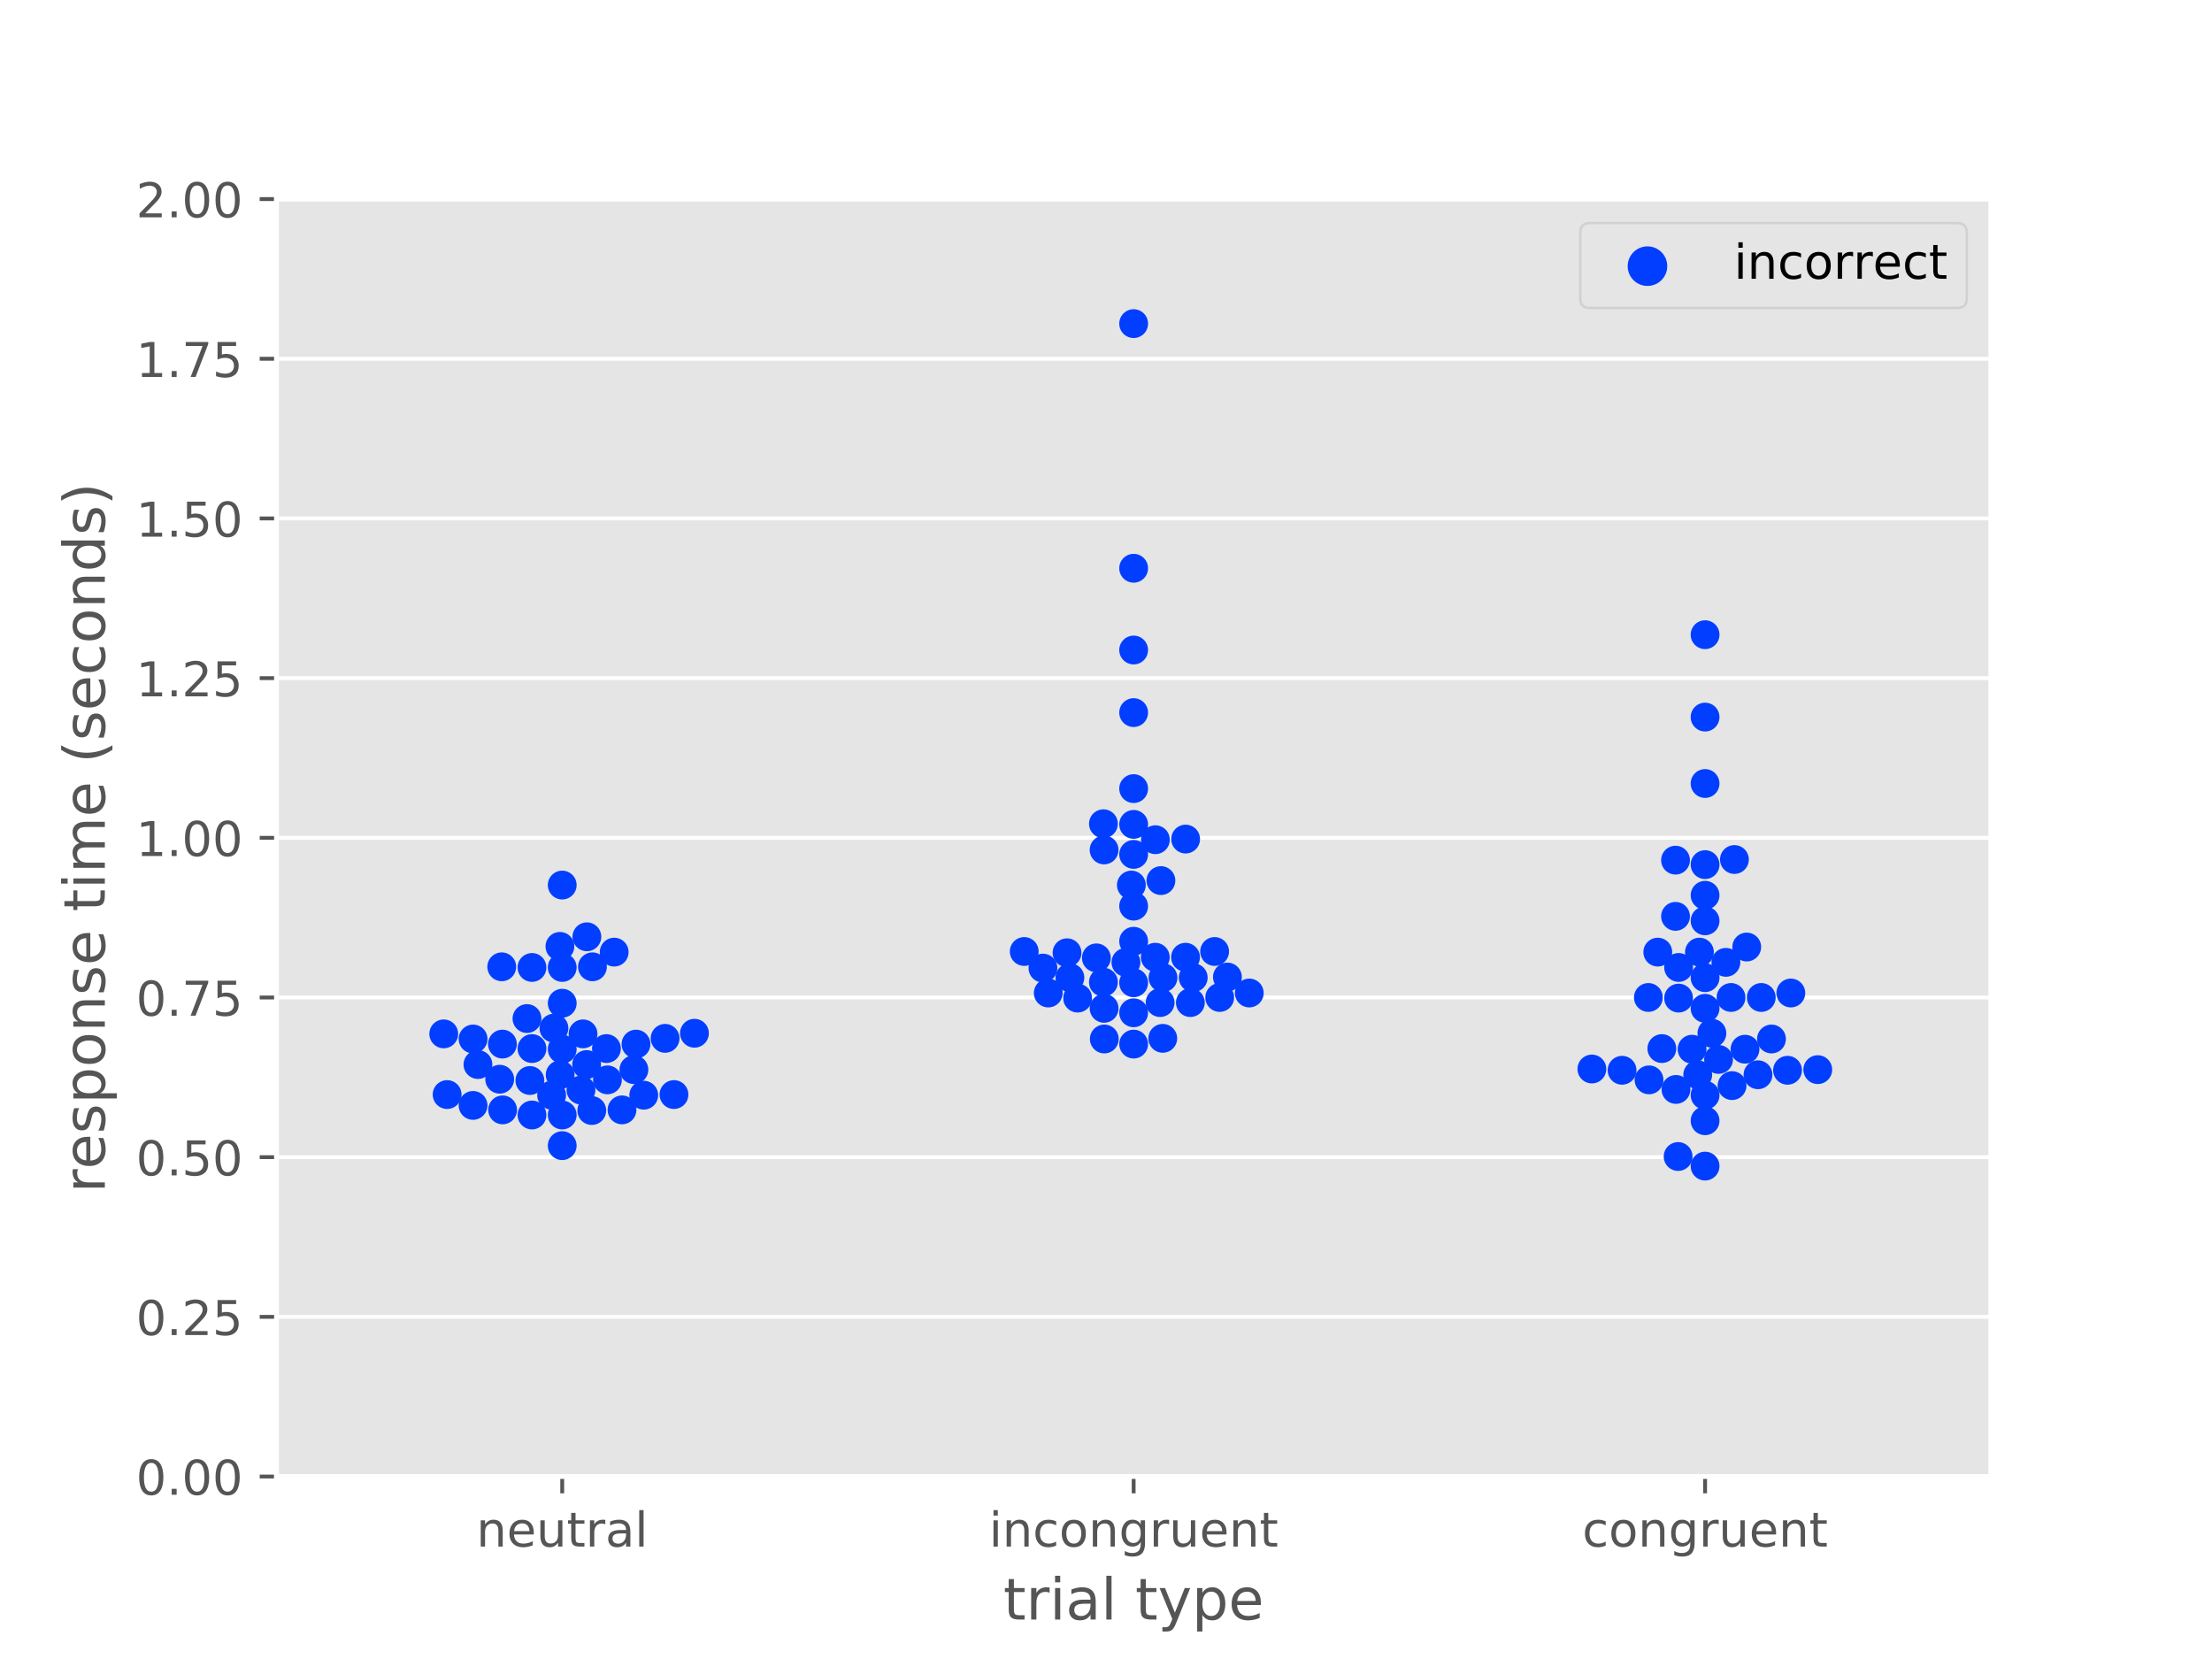 <?xml version="1.0" encoding="utf-8" standalone="no"?>
<!DOCTYPE svg PUBLIC "-//W3C//DTD SVG 1.1//EN"
  "http://www.w3.org/Graphics/SVG/1.1/DTD/svg11.dtd">
<!-- Created with matplotlib (https://matplotlib.org/) -->
<svg height="345.6pt" version="1.1" viewBox="0 0 460.8 345.6" width="460.8pt" xmlns="http://www.w3.org/2000/svg" xmlns:xlink="http://www.w3.org/1999/xlink">
 <defs>
  <style type="text/css">
*{stroke-linecap:butt;stroke-linejoin:round;}
  </style>
 </defs>
 <g id="figure_1">
  <g id="patch_1">
   <path d="M 0 345.6 
L 460.8 345.6 
L 460.8 0 
L 0 0 
z
" style="fill:#ffffff;"/>
  </g>
  <g id="axes_1">
   <g id="patch_2">
    <path d="M 57.6 307.584 
L 414.72 307.584 
L 414.72 41.472 
L 57.6 41.472 
z
" style="fill:#e5e5e5;"/>
   </g>
   <g id="matplotlib.axis_1">
    <g id="xtick_1">
     <g id="line2d_1">
      <defs>
       <path d="M 0 0 
L 0 3.5 
" id="m80b2b811d9" style="stroke:#555555;stroke-width:0.8;"/>
      </defs>
      <g>
       <use style="fill:#555555;stroke:#555555;stroke-width:0.8;" x="117.12" xlink:href="#m80b2b811d9" y="307.584"/>
      </g>
     </g>
     <g id="text_1">
      <!-- neutral -->
      <defs>
       <path d="M 54.891 33.016 
L 54.891 0 
L 45.906 0 
L 45.906 32.719 
Q 45.906 40.484 42.875 44.328 
Q 39.844 48.188 33.797 48.188 
Q 26.516 48.188 22.312 43.547 
Q 18.109 38.922 18.109 30.906 
L 18.109 0 
L 9.078 0 
L 9.078 54.688 
L 18.109 54.688 
L 18.109 46.188 
Q 21.344 51.125 25.703 53.562 
Q 30.078 56 35.797 56 
Q 45.219 56 50.047 50.172 
Q 54.891 44.344 54.891 33.016 
z
" id="DejaVuSans-110"/>
       <path d="M 56.203 29.594 
L 56.203 25.203 
L 14.891 25.203 
Q 15.484 15.922 20.484 11.062 
Q 25.484 6.203 34.422 6.203 
Q 39.594 6.203 44.453 7.469 
Q 49.312 8.734 54.109 11.281 
L 54.109 2.781 
Q 49.266 0.734 44.188 -0.344 
Q 39.109 -1.422 33.891 -1.422 
Q 20.797 -1.422 13.156 6.188 
Q 5.516 13.812 5.516 26.812 
Q 5.516 40.234 12.766 48.109 
Q 20.016 56 32.328 56 
Q 43.359 56 49.781 48.891 
Q 56.203 41.797 56.203 29.594 
z
M 47.219 32.234 
Q 47.125 39.594 43.094 43.984 
Q 39.062 48.391 32.422 48.391 
Q 24.906 48.391 20.391 44.141 
Q 15.875 39.891 15.188 32.172 
z
" id="DejaVuSans-101"/>
       <path d="M 8.5 21.578 
L 8.5 54.688 
L 17.484 54.688 
L 17.484 21.922 
Q 17.484 14.156 20.5 10.266 
Q 23.531 6.391 29.594 6.391 
Q 36.859 6.391 41.078 11.031 
Q 45.312 15.672 45.312 23.688 
L 45.312 54.688 
L 54.297 54.688 
L 54.297 0 
L 45.312 0 
L 45.312 8.406 
Q 42.047 3.422 37.719 1 
Q 33.406 -1.422 27.688 -1.422 
Q 18.266 -1.422 13.375 4.438 
Q 8.5 10.297 8.5 21.578 
z
M 31.109 56 
z
" id="DejaVuSans-117"/>
       <path d="M 18.312 70.219 
L 18.312 54.688 
L 36.812 54.688 
L 36.812 47.703 
L 18.312 47.703 
L 18.312 18.016 
Q 18.312 11.328 20.141 9.422 
Q 21.969 7.516 27.594 7.516 
L 36.812 7.516 
L 36.812 0 
L 27.594 0 
Q 17.188 0 13.234 3.875 
Q 9.281 7.766 9.281 18.016 
L 9.281 47.703 
L 2.688 47.703 
L 2.688 54.688 
L 9.281 54.688 
L 9.281 70.219 
z
" id="DejaVuSans-116"/>
       <path d="M 41.109 46.297 
Q 39.594 47.172 37.812 47.578 
Q 36.031 48 33.891 48 
Q 26.266 48 22.188 43.047 
Q 18.109 38.094 18.109 28.812 
L 18.109 0 
L 9.078 0 
L 9.078 54.688 
L 18.109 54.688 
L 18.109 46.188 
Q 20.953 51.172 25.484 53.578 
Q 30.031 56 36.531 56 
Q 37.453 56 38.578 55.875 
Q 39.703 55.766 41.062 55.516 
z
" id="DejaVuSans-114"/>
       <path d="M 34.281 27.484 
Q 23.391 27.484 19.188 25 
Q 14.984 22.516 14.984 16.5 
Q 14.984 11.719 18.141 8.906 
Q 21.297 6.109 26.703 6.109 
Q 34.188 6.109 38.703 11.406 
Q 43.219 16.703 43.219 25.484 
L 43.219 27.484 
z
M 52.203 31.203 
L 52.203 0 
L 43.219 0 
L 43.219 8.297 
Q 40.141 3.328 35.547 0.953 
Q 30.953 -1.422 24.312 -1.422 
Q 15.922 -1.422 10.953 3.297 
Q 6 8.016 6 15.922 
Q 6 25.141 12.172 29.828 
Q 18.359 34.516 30.609 34.516 
L 43.219 34.516 
L 43.219 35.406 
Q 43.219 41.609 39.141 45 
Q 35.062 48.391 27.688 48.391 
Q 23 48.391 18.547 47.266 
Q 14.109 46.141 10.016 43.891 
L 10.016 52.203 
Q 14.938 54.109 19.578 55.047 
Q 24.219 56 28.609 56 
Q 40.484 56 46.344 49.844 
Q 52.203 43.703 52.203 31.203 
z
" id="DejaVuSans-97"/>
       <path d="M 9.422 75.984 
L 18.406 75.984 
L 18.406 0 
L 9.422 0 
z
" id="DejaVuSans-108"/>
      </defs>
      <g style="fill:#555555;" transform="translate(99.237 322.182)scale(0.1 -0.1)">
       <use xlink:href="#DejaVuSans-110"/>
       <use x="63.379" xlink:href="#DejaVuSans-101"/>
       <use x="124.902" xlink:href="#DejaVuSans-117"/>
       <use x="188.281" xlink:href="#DejaVuSans-116"/>
       <use x="227.49" xlink:href="#DejaVuSans-114"/>
       <use x="268.604" xlink:href="#DejaVuSans-97"/>
       <use x="329.883" xlink:href="#DejaVuSans-108"/>
      </g>
     </g>
    </g>
    <g id="xtick_2">
     <g id="line2d_2">
      <g>
       <use style="fill:#555555;stroke:#555555;stroke-width:0.8;" x="236.16" xlink:href="#m80b2b811d9" y="307.584"/>
      </g>
     </g>
     <g id="text_2">
      <!-- incongruent -->
      <defs>
       <path d="M 9.422 54.688 
L 18.406 54.688 
L 18.406 0 
L 9.422 0 
z
M 9.422 75.984 
L 18.406 75.984 
L 18.406 64.594 
L 9.422 64.594 
z
" id="DejaVuSans-105"/>
       <path d="M 48.781 52.594 
L 48.781 44.188 
Q 44.969 46.297 41.141 47.344 
Q 37.312 48.391 33.406 48.391 
Q 24.656 48.391 19.812 42.844 
Q 14.984 37.312 14.984 27.297 
Q 14.984 17.281 19.812 11.734 
Q 24.656 6.203 33.406 6.203 
Q 37.312 6.203 41.141 7.25 
Q 44.969 8.297 48.781 10.406 
L 48.781 2.094 
Q 45.016 0.344 40.984 -0.531 
Q 36.969 -1.422 32.422 -1.422 
Q 20.062 -1.422 12.781 6.344 
Q 5.516 14.109 5.516 27.297 
Q 5.516 40.672 12.859 48.328 
Q 20.219 56 33.016 56 
Q 37.156 56 41.109 55.141 
Q 45.062 54.297 48.781 52.594 
z
" id="DejaVuSans-99"/>
       <path d="M 30.609 48.391 
Q 23.391 48.391 19.188 42.75 
Q 14.984 37.109 14.984 27.297 
Q 14.984 17.484 19.156 11.844 
Q 23.344 6.203 30.609 6.203 
Q 37.797 6.203 41.984 11.859 
Q 46.188 17.531 46.188 27.297 
Q 46.188 37.016 41.984 42.703 
Q 37.797 48.391 30.609 48.391 
z
M 30.609 56 
Q 42.328 56 49.016 48.375 
Q 55.719 40.766 55.719 27.297 
Q 55.719 13.875 49.016 6.219 
Q 42.328 -1.422 30.609 -1.422 
Q 18.844 -1.422 12.172 6.219 
Q 5.516 13.875 5.516 27.297 
Q 5.516 40.766 12.172 48.375 
Q 18.844 56 30.609 56 
z
" id="DejaVuSans-111"/>
       <path d="M 45.406 27.984 
Q 45.406 37.75 41.375 43.109 
Q 37.359 48.484 30.078 48.484 
Q 22.859 48.484 18.828 43.109 
Q 14.797 37.75 14.797 27.984 
Q 14.797 18.266 18.828 12.891 
Q 22.859 7.516 30.078 7.516 
Q 37.359 7.516 41.375 12.891 
Q 45.406 18.266 45.406 27.984 
z
M 54.391 6.781 
Q 54.391 -7.172 48.188 -13.984 
Q 42 -20.797 29.203 -20.797 
Q 24.469 -20.797 20.266 -20.094 
Q 16.062 -19.391 12.109 -17.922 
L 12.109 -9.188 
Q 16.062 -11.328 19.922 -12.344 
Q 23.781 -13.375 27.781 -13.375 
Q 36.625 -13.375 41.016 -8.766 
Q 45.406 -4.156 45.406 5.172 
L 45.406 9.625 
Q 42.625 4.781 38.281 2.391 
Q 33.938 0 27.875 0 
Q 17.828 0 11.672 7.656 
Q 5.516 15.328 5.516 27.984 
Q 5.516 40.672 11.672 48.328 
Q 17.828 56 27.875 56 
Q 33.938 56 38.281 53.609 
Q 42.625 51.219 45.406 46.391 
L 45.406 54.688 
L 54.391 54.688 
z
" id="DejaVuSans-103"/>
      </defs>
      <g style="fill:#555555;" transform="translate(206.021 322.182)scale(0.1 -0.1)">
       <use xlink:href="#DejaVuSans-105"/>
       <use x="27.783" xlink:href="#DejaVuSans-110"/>
       <use x="91.162" xlink:href="#DejaVuSans-99"/>
       <use x="146.143" xlink:href="#DejaVuSans-111"/>
       <use x="207.324" xlink:href="#DejaVuSans-110"/>
       <use x="270.703" xlink:href="#DejaVuSans-103"/>
       <use x="334.18" xlink:href="#DejaVuSans-114"/>
       <use x="375.293" xlink:href="#DejaVuSans-117"/>
       <use x="438.672" xlink:href="#DejaVuSans-101"/>
       <use x="500.195" xlink:href="#DejaVuSans-110"/>
       <use x="563.574" xlink:href="#DejaVuSans-116"/>
      </g>
     </g>
    </g>
    <g id="xtick_3">
     <g id="line2d_3">
      <g>
       <use style="fill:#555555;stroke:#555555;stroke-width:0.8;" x="355.2" xlink:href="#m80b2b811d9" y="307.584"/>
      </g>
     </g>
     <g id="text_3">
      <!-- congruent -->
      <g style="fill:#555555;" transform="translate(329.619 322.182)scale(0.1 -0.1)">
       <use xlink:href="#DejaVuSans-99"/>
       <use x="54.98" xlink:href="#DejaVuSans-111"/>
       <use x="116.162" xlink:href="#DejaVuSans-110"/>
       <use x="179.541" xlink:href="#DejaVuSans-103"/>
       <use x="243.018" xlink:href="#DejaVuSans-114"/>
       <use x="284.131" xlink:href="#DejaVuSans-117"/>
       <use x="347.51" xlink:href="#DejaVuSans-101"/>
       <use x="409.033" xlink:href="#DejaVuSans-110"/>
       <use x="472.412" xlink:href="#DejaVuSans-116"/>
      </g>
     </g>
    </g>
    <g id="text_4">
     <!-- trial type -->
     <defs>
      <path id="DejaVuSans-32"/>
      <path d="M 32.172 -5.078 
Q 28.375 -14.844 24.75 -17.812 
Q 21.141 -20.797 15.094 -20.797 
L 7.906 -20.797 
L 7.906 -13.281 
L 13.188 -13.281 
Q 16.891 -13.281 18.938 -11.516 
Q 21 -9.766 23.484 -3.219 
L 25.094 0.875 
L 2.984 54.688 
L 12.5 54.688 
L 29.594 11.922 
L 46.688 54.688 
L 56.203 54.688 
z
" id="DejaVuSans-121"/>
      <path d="M 18.109 8.203 
L 18.109 -20.797 
L 9.078 -20.797 
L 9.078 54.688 
L 18.109 54.688 
L 18.109 46.391 
Q 20.953 51.266 25.266 53.625 
Q 29.594 56 35.594 56 
Q 45.562 56 51.781 48.094 
Q 58.016 40.188 58.016 27.297 
Q 58.016 14.406 51.781 6.484 
Q 45.562 -1.422 35.594 -1.422 
Q 29.594 -1.422 25.266 0.953 
Q 20.953 3.328 18.109 8.203 
z
M 48.688 27.297 
Q 48.688 37.203 44.609 42.844 
Q 40.531 48.484 33.406 48.484 
Q 26.266 48.484 22.188 42.844 
Q 18.109 37.203 18.109 27.297 
Q 18.109 17.391 22.188 11.75 
Q 26.266 6.109 33.406 6.109 
Q 40.531 6.109 44.609 11.75 
Q 48.688 17.391 48.688 27.297 
z
" id="DejaVuSans-112"/>
     </defs>
     <g style="fill:#555555;" transform="translate(209.019 337.38)scale(0.12 -0.12)">
      <use xlink:href="#DejaVuSans-116"/>
      <use x="39.209" xlink:href="#DejaVuSans-114"/>
      <use x="80.322" xlink:href="#DejaVuSans-105"/>
      <use x="108.105" xlink:href="#DejaVuSans-97"/>
      <use x="169.385" xlink:href="#DejaVuSans-108"/>
      <use x="197.168" xlink:href="#DejaVuSans-32"/>
      <use x="228.955" xlink:href="#DejaVuSans-116"/>
      <use x="268.164" xlink:href="#DejaVuSans-121"/>
      <use x="327.344" xlink:href="#DejaVuSans-112"/>
      <use x="390.82" xlink:href="#DejaVuSans-101"/>
     </g>
    </g>
   </g>
   <g id="matplotlib.axis_2">
    <g id="ytick_1">
     <g id="line2d_4">
      <path clip-path="url(#pf247063d0e)" d="M 57.6 307.584 
L 414.72 307.584 
" style="fill:none;stroke:#ffffff;stroke-linecap:square;stroke-width:0.8;"/>
     </g>
     <g id="line2d_5">
      <defs>
       <path d="M 0 0 
L -3.5 0 
" id="m46f3eef0be" style="stroke:#555555;stroke-width:0.8;"/>
      </defs>
      <g>
       <use style="fill:#555555;stroke:#555555;stroke-width:0.8;" x="57.6" xlink:href="#m46f3eef0be" y="307.584"/>
      </g>
     </g>
     <g id="text_5">
      <!-- 0.00 -->
      <defs>
       <path d="M 31.781 66.406 
Q 24.172 66.406 20.328 58.906 
Q 16.5 51.422 16.5 36.375 
Q 16.5 21.391 20.328 13.891 
Q 24.172 6.391 31.781 6.391 
Q 39.453 6.391 43.281 13.891 
Q 47.125 21.391 47.125 36.375 
Q 47.125 51.422 43.281 58.906 
Q 39.453 66.406 31.781 66.406 
z
M 31.781 74.219 
Q 44.047 74.219 50.516 64.516 
Q 56.984 54.828 56.984 36.375 
Q 56.984 17.969 50.516 8.266 
Q 44.047 -1.422 31.781 -1.422 
Q 19.531 -1.422 13.062 8.266 
Q 6.594 17.969 6.594 36.375 
Q 6.594 54.828 13.062 64.516 
Q 19.531 74.219 31.781 74.219 
z
" id="DejaVuSans-48"/>
       <path d="M 10.688 12.406 
L 21 12.406 
L 21 0 
L 10.688 0 
z
" id="DejaVuSans-46"/>
      </defs>
      <g style="fill:#555555;" transform="translate(28.334 311.383)scale(0.1 -0.1)">
       <use xlink:href="#DejaVuSans-48"/>
       <use x="63.623" xlink:href="#DejaVuSans-46"/>
       <use x="95.41" xlink:href="#DejaVuSans-48"/>
       <use x="159.033" xlink:href="#DejaVuSans-48"/>
      </g>
     </g>
    </g>
    <g id="ytick_2">
     <g id="line2d_6">
      <path clip-path="url(#pf247063d0e)" d="M 57.6 274.32 
L 414.72 274.32 
" style="fill:none;stroke:#ffffff;stroke-linecap:square;stroke-width:0.8;"/>
     </g>
     <g id="line2d_7">
      <g>
       <use style="fill:#555555;stroke:#555555;stroke-width:0.8;" x="57.6" xlink:href="#m46f3eef0be" y="274.32"/>
      </g>
     </g>
     <g id="text_6">
      <!-- 0.25 -->
      <defs>
       <path d="M 19.188 8.297 
L 53.609 8.297 
L 53.609 0 
L 7.328 0 
L 7.328 8.297 
Q 12.938 14.109 22.625 23.891 
Q 32.328 33.688 34.812 36.531 
Q 39.547 41.844 41.422 45.531 
Q 43.312 49.219 43.312 52.781 
Q 43.312 58.594 39.234 62.25 
Q 35.156 65.922 28.609 65.922 
Q 23.969 65.922 18.812 64.312 
Q 13.672 62.703 7.812 59.422 
L 7.812 69.391 
Q 13.766 71.781 18.938 73 
Q 24.125 74.219 28.422 74.219 
Q 39.75 74.219 46.484 68.547 
Q 53.219 62.891 53.219 53.422 
Q 53.219 48.922 51.531 44.891 
Q 49.859 40.875 45.406 35.406 
Q 44.188 33.984 37.641 27.219 
Q 31.109 20.453 19.188 8.297 
z
" id="DejaVuSans-50"/>
       <path d="M 10.797 72.906 
L 49.516 72.906 
L 49.516 64.594 
L 19.828 64.594 
L 19.828 46.734 
Q 21.969 47.469 24.109 47.828 
Q 26.266 48.188 28.422 48.188 
Q 40.625 48.188 47.75 41.5 
Q 54.891 34.812 54.891 23.391 
Q 54.891 11.625 47.562 5.094 
Q 40.234 -1.422 26.906 -1.422 
Q 22.312 -1.422 17.547 -0.641 
Q 12.797 0.141 7.719 1.703 
L 7.719 11.625 
Q 12.109 9.234 16.797 8.062 
Q 21.484 6.891 26.703 6.891 
Q 35.156 6.891 40.078 11.328 
Q 45.016 15.766 45.016 23.391 
Q 45.016 31 40.078 35.438 
Q 35.156 39.891 26.703 39.891 
Q 22.75 39.891 18.812 39.016 
Q 14.891 38.141 10.797 36.281 
z
" id="DejaVuSans-53"/>
      </defs>
      <g style="fill:#555555;" transform="translate(28.334 278.119)scale(0.1 -0.1)">
       <use xlink:href="#DejaVuSans-48"/>
       <use x="63.623" xlink:href="#DejaVuSans-46"/>
       <use x="95.41" xlink:href="#DejaVuSans-50"/>
       <use x="159.033" xlink:href="#DejaVuSans-53"/>
      </g>
     </g>
    </g>
    <g id="ytick_3">
     <g id="line2d_8">
      <path clip-path="url(#pf247063d0e)" d="M 57.6 241.056 
L 414.72 241.056 
" style="fill:none;stroke:#ffffff;stroke-linecap:square;stroke-width:0.8;"/>
     </g>
     <g id="line2d_9">
      <g>
       <use style="fill:#555555;stroke:#555555;stroke-width:0.8;" x="57.6" xlink:href="#m46f3eef0be" y="241.056"/>
      </g>
     </g>
     <g id="text_7">
      <!-- 0.50 -->
      <g style="fill:#555555;" transform="translate(28.334 244.855)scale(0.1 -0.1)">
       <use xlink:href="#DejaVuSans-48"/>
       <use x="63.623" xlink:href="#DejaVuSans-46"/>
       <use x="95.41" xlink:href="#DejaVuSans-53"/>
       <use x="159.033" xlink:href="#DejaVuSans-48"/>
      </g>
     </g>
    </g>
    <g id="ytick_4">
     <g id="line2d_10">
      <path clip-path="url(#pf247063d0e)" d="M 57.6 207.792 
L 414.72 207.792 
" style="fill:none;stroke:#ffffff;stroke-linecap:square;stroke-width:0.8;"/>
     </g>
     <g id="line2d_11">
      <g>
       <use style="fill:#555555;stroke:#555555;stroke-width:0.8;" x="57.6" xlink:href="#m46f3eef0be" y="207.792"/>
      </g>
     </g>
     <g id="text_8">
      <!-- 0.75 -->
      <defs>
       <path d="M 8.203 72.906 
L 55.078 72.906 
L 55.078 68.703 
L 28.609 0 
L 18.312 0 
L 43.219 64.594 
L 8.203 64.594 
z
" id="DejaVuSans-55"/>
      </defs>
      <g style="fill:#555555;" transform="translate(28.334 211.591)scale(0.1 -0.1)">
       <use xlink:href="#DejaVuSans-48"/>
       <use x="63.623" xlink:href="#DejaVuSans-46"/>
       <use x="95.41" xlink:href="#DejaVuSans-55"/>
       <use x="159.033" xlink:href="#DejaVuSans-53"/>
      </g>
     </g>
    </g>
    <g id="ytick_5">
     <g id="line2d_12">
      <path clip-path="url(#pf247063d0e)" d="M 57.6 174.528 
L 414.72 174.528 
" style="fill:none;stroke:#ffffff;stroke-linecap:square;stroke-width:0.8;"/>
     </g>
     <g id="line2d_13">
      <g>
       <use style="fill:#555555;stroke:#555555;stroke-width:0.8;" x="57.6" xlink:href="#m46f3eef0be" y="174.528"/>
      </g>
     </g>
     <g id="text_9">
      <!-- 1.00 -->
      <defs>
       <path d="M 12.406 8.297 
L 28.516 8.297 
L 28.516 63.922 
L 10.984 60.406 
L 10.984 69.391 
L 28.422 72.906 
L 38.281 72.906 
L 38.281 8.297 
L 54.391 8.297 
L 54.391 0 
L 12.406 0 
z
" id="DejaVuSans-49"/>
      </defs>
      <g style="fill:#555555;" transform="translate(28.334 178.327)scale(0.1 -0.1)">
       <use xlink:href="#DejaVuSans-49"/>
       <use x="63.623" xlink:href="#DejaVuSans-46"/>
       <use x="95.41" xlink:href="#DejaVuSans-48"/>
       <use x="159.033" xlink:href="#DejaVuSans-48"/>
      </g>
     </g>
    </g>
    <g id="ytick_6">
     <g id="line2d_14">
      <path clip-path="url(#pf247063d0e)" d="M 57.6 141.264 
L 414.72 141.264 
" style="fill:none;stroke:#ffffff;stroke-linecap:square;stroke-width:0.8;"/>
     </g>
     <g id="line2d_15">
      <g>
       <use style="fill:#555555;stroke:#555555;stroke-width:0.8;" x="57.6" xlink:href="#m46f3eef0be" y="141.264"/>
      </g>
     </g>
     <g id="text_10">
      <!-- 1.25 -->
      <g style="fill:#555555;" transform="translate(28.334 145.063)scale(0.1 -0.1)">
       <use xlink:href="#DejaVuSans-49"/>
       <use x="63.623" xlink:href="#DejaVuSans-46"/>
       <use x="95.41" xlink:href="#DejaVuSans-50"/>
       <use x="159.033" xlink:href="#DejaVuSans-53"/>
      </g>
     </g>
    </g>
    <g id="ytick_7">
     <g id="line2d_16">
      <path clip-path="url(#pf247063d0e)" d="M 57.6 108 
L 414.72 108 
" style="fill:none;stroke:#ffffff;stroke-linecap:square;stroke-width:0.8;"/>
     </g>
     <g id="line2d_17">
      <g>
       <use style="fill:#555555;stroke:#555555;stroke-width:0.8;" x="57.6" xlink:href="#m46f3eef0be" y="108"/>
      </g>
     </g>
     <g id="text_11">
      <!-- 1.50 -->
      <g style="fill:#555555;" transform="translate(28.334 111.799)scale(0.1 -0.1)">
       <use xlink:href="#DejaVuSans-49"/>
       <use x="63.623" xlink:href="#DejaVuSans-46"/>
       <use x="95.41" xlink:href="#DejaVuSans-53"/>
       <use x="159.033" xlink:href="#DejaVuSans-48"/>
      </g>
     </g>
    </g>
    <g id="ytick_8">
     <g id="line2d_18">
      <path clip-path="url(#pf247063d0e)" d="M 57.6 74.736 
L 414.72 74.736 
" style="fill:none;stroke:#ffffff;stroke-linecap:square;stroke-width:0.8;"/>
     </g>
     <g id="line2d_19">
      <g>
       <use style="fill:#555555;stroke:#555555;stroke-width:0.8;" x="57.6" xlink:href="#m46f3eef0be" y="74.736"/>
      </g>
     </g>
     <g id="text_12">
      <!-- 1.75 -->
      <g style="fill:#555555;" transform="translate(28.334 78.535)scale(0.1 -0.1)">
       <use xlink:href="#DejaVuSans-49"/>
       <use x="63.623" xlink:href="#DejaVuSans-46"/>
       <use x="95.41" xlink:href="#DejaVuSans-55"/>
       <use x="159.033" xlink:href="#DejaVuSans-53"/>
      </g>
     </g>
    </g>
    <g id="ytick_9">
     <g id="line2d_20">
      <path clip-path="url(#pf247063d0e)" d="M 57.6 41.472 
L 414.72 41.472 
" style="fill:none;stroke:#ffffff;stroke-linecap:square;stroke-width:0.8;"/>
     </g>
     <g id="line2d_21">
      <g>
       <use style="fill:#555555;stroke:#555555;stroke-width:0.8;" x="57.6" xlink:href="#m46f3eef0be" y="41.472"/>
      </g>
     </g>
     <g id="text_13">
      <!-- 2.00 -->
      <g style="fill:#555555;" transform="translate(28.334 45.271)scale(0.1 -0.1)">
       <use xlink:href="#DejaVuSans-50"/>
       <use x="63.623" xlink:href="#DejaVuSans-46"/>
       <use x="95.41" xlink:href="#DejaVuSans-48"/>
       <use x="159.033" xlink:href="#DejaVuSans-48"/>
      </g>
     </g>
    </g>
    <g id="text_14">
     <!-- response time (seconds) -->
     <defs>
      <path d="M 44.281 53.078 
L 44.281 44.578 
Q 40.484 46.531 36.375 47.5 
Q 32.281 48.484 27.875 48.484 
Q 21.188 48.484 17.844 46.438 
Q 14.5 44.391 14.5 40.281 
Q 14.5 37.156 16.891 35.375 
Q 19.281 33.594 26.516 31.984 
L 29.594 31.297 
Q 39.156 29.25 43.188 25.516 
Q 47.219 21.781 47.219 15.094 
Q 47.219 7.469 41.188 3.016 
Q 35.156 -1.422 24.609 -1.422 
Q 20.219 -1.422 15.453 -0.562 
Q 10.688 0.297 5.422 2 
L 5.422 11.281 
Q 10.406 8.688 15.234 7.391 
Q 20.062 6.109 24.812 6.109 
Q 31.156 6.109 34.562 8.281 
Q 37.984 10.453 37.984 14.406 
Q 37.984 18.062 35.516 20.016 
Q 33.062 21.969 24.703 23.781 
L 21.578 24.516 
Q 13.234 26.266 9.516 29.906 
Q 5.812 33.547 5.812 39.891 
Q 5.812 47.609 11.281 51.797 
Q 16.75 56 26.812 56 
Q 31.781 56 36.172 55.266 
Q 40.578 54.547 44.281 53.078 
z
" id="DejaVuSans-115"/>
      <path d="M 52 44.188 
Q 55.375 50.25 60.062 53.125 
Q 64.75 56 71.094 56 
Q 79.641 56 84.281 50.016 
Q 88.922 44.047 88.922 33.016 
L 88.922 0 
L 79.891 0 
L 79.891 32.719 
Q 79.891 40.578 77.094 44.375 
Q 74.312 48.188 68.609 48.188 
Q 61.625 48.188 57.562 43.547 
Q 53.516 38.922 53.516 30.906 
L 53.516 0 
L 44.484 0 
L 44.484 32.719 
Q 44.484 40.625 41.703 44.406 
Q 38.922 48.188 33.109 48.188 
Q 26.219 48.188 22.156 43.531 
Q 18.109 38.875 18.109 30.906 
L 18.109 0 
L 9.078 0 
L 9.078 54.688 
L 18.109 54.688 
L 18.109 46.188 
Q 21.188 51.219 25.484 53.609 
Q 29.781 56 35.688 56 
Q 41.656 56 45.828 52.969 
Q 50 49.953 52 44.188 
z
" id="DejaVuSans-109"/>
      <path d="M 31 75.875 
Q 24.469 64.656 21.281 53.656 
Q 18.109 42.672 18.109 31.391 
Q 18.109 20.125 21.312 9.062 
Q 24.516 -2 31 -13.188 
L 23.188 -13.188 
Q 15.875 -1.703 12.234 9.375 
Q 8.594 20.453 8.594 31.391 
Q 8.594 42.281 12.203 53.312 
Q 15.828 64.359 23.188 75.875 
z
" id="DejaVuSans-40"/>
      <path d="M 45.406 46.391 
L 45.406 75.984 
L 54.391 75.984 
L 54.391 0 
L 45.406 0 
L 45.406 8.203 
Q 42.578 3.328 38.25 0.953 
Q 33.938 -1.422 27.875 -1.422 
Q 17.969 -1.422 11.734 6.484 
Q 5.516 14.406 5.516 27.297 
Q 5.516 40.188 11.734 48.094 
Q 17.969 56 27.875 56 
Q 33.938 56 38.25 53.625 
Q 42.578 51.266 45.406 46.391 
z
M 14.797 27.297 
Q 14.797 17.391 18.875 11.75 
Q 22.953 6.109 30.078 6.109 
Q 37.203 6.109 41.297 11.75 
Q 45.406 17.391 45.406 27.297 
Q 45.406 37.203 41.297 42.844 
Q 37.203 48.484 30.078 48.484 
Q 22.953 48.484 18.875 42.844 
Q 14.797 37.203 14.797 27.297 
z
" id="DejaVuSans-100"/>
      <path d="M 8.016 75.875 
L 15.828 75.875 
Q 23.141 64.359 26.781 53.312 
Q 30.422 42.281 30.422 31.391 
Q 30.422 20.453 26.781 9.375 
Q 23.141 -1.703 15.828 -13.188 
L 8.016 -13.188 
Q 14.5 -2 17.703 9.062 
Q 20.906 20.125 20.906 31.391 
Q 20.906 42.672 17.703 53.656 
Q 14.5 64.656 8.016 75.875 
z
" id="DejaVuSans-41"/>
     </defs>
     <g style="fill:#555555;" transform="translate(21.839 248.486)rotate(-90)scale(0.12 -0.12)">
      <use xlink:href="#DejaVuSans-114"/>
      <use x="41.082" xlink:href="#DejaVuSans-101"/>
      <use x="102.605" xlink:href="#DejaVuSans-115"/>
      <use x="154.705" xlink:href="#DejaVuSans-112"/>
      <use x="218.182" xlink:href="#DejaVuSans-111"/>
      <use x="279.363" xlink:href="#DejaVuSans-110"/>
      <use x="342.742" xlink:href="#DejaVuSans-115"/>
      <use x="394.842" xlink:href="#DejaVuSans-101"/>
      <use x="456.365" xlink:href="#DejaVuSans-32"/>
      <use x="488.152" xlink:href="#DejaVuSans-116"/>
      <use x="527.361" xlink:href="#DejaVuSans-105"/>
      <use x="555.145" xlink:href="#DejaVuSans-109"/>
      <use x="652.557" xlink:href="#DejaVuSans-101"/>
      <use x="714.08" xlink:href="#DejaVuSans-32"/>
      <use x="745.867" xlink:href="#DejaVuSans-40"/>
      <use x="784.881" xlink:href="#DejaVuSans-115"/>
      <use x="836.98" xlink:href="#DejaVuSans-101"/>
      <use x="898.504" xlink:href="#DejaVuSans-99"/>
      <use x="953.484" xlink:href="#DejaVuSans-111"/>
      <use x="1014.666" xlink:href="#DejaVuSans-110"/>
      <use x="1078.045" xlink:href="#DejaVuSans-100"/>
      <use x="1141.521" xlink:href="#DejaVuSans-115"/>
      <use x="1193.621" xlink:href="#DejaVuSans-41"/>
     </g>
    </g>
   </g>
   <g id="PathCollection_1"/>
   <g id="patch_3">
    <path d="M 57.6 307.584 
L 57.6 41.472 
" style="fill:none;stroke:#ffffff;stroke-linecap:square;stroke-linejoin:miter;"/>
   </g>
   <g id="patch_4">
    <path d="M 414.72 307.584 
L 414.72 41.472 
" style="fill:none;stroke:#ffffff;stroke-linecap:square;stroke-linejoin:miter;"/>
   </g>
   <g id="patch_5">
    <path d="M 57.6 307.584 
L 414.72 307.584 
" style="fill:none;stroke:#ffffff;stroke-linecap:square;stroke-linejoin:miter;"/>
   </g>
   <g id="patch_6">
    <path d="M 57.6 41.472 
L 414.72 41.472 
" style="fill:none;stroke:#ffffff;stroke-linecap:square;stroke-linejoin:miter;"/>
   </g>
   <g id="PathCollection_2">
    <defs>
     <path d="M 0 3 
C 0.796 3 1.559 2.684 2.121 2.121 
C 2.684 1.559 3 0.796 3 0 
C 3 -0.796 2.684 -1.559 2.121 -2.121 
C 1.559 -2.684 0.796 -3 0 -3 
C -0.796 -3 -1.559 -2.684 -2.121 -2.121 
C -2.684 -1.559 -3 -0.796 -3 0 
C -3 0.796 -2.684 1.559 -2.121 2.121 
C -1.559 2.684 -0.796 3 0 3 
z
" id="C0_0_7b77a64727"/>
    </defs>
    <g clip-path="url(#pf247063d0e)">
     <use style="fill:#023eff;" x="117.12" xlink:href="#C0_0_7b77a64727" y="238.661"/>
    </g>
    <g clip-path="url(#pf247063d0e)">
     <use style="fill:#023eff;" x="117.12" xlink:href="#C0_0_7b77a64727" y="232.274"/>
    </g>
    <g clip-path="url(#pf247063d0e)">
     <use style="fill:#023eff;" x="110.82" xlink:href="#C0_0_7b77a64727" y="232.274"/>
    </g>
    <g clip-path="url(#pf247063d0e)">
     <use style="fill:#023eff;" x="123.277" xlink:href="#C0_0_7b77a64727" y="231.343"/>
    </g>
    <g clip-path="url(#pf247063d0e)">
     <use style="fill:#023eff;" x="104.707" xlink:href="#C0_0_7b77a64727" y="231.21"/>
    </g>
    <g clip-path="url(#pf247063d0e)">
     <use style="fill:#023eff;" x="129.575" xlink:href="#C0_0_7b77a64727" y="231.21"/>
    </g>
    <g clip-path="url(#pf247063d0e)">
     <use style="fill:#023eff;" x="98.549" xlink:href="#C0_0_7b77a64727" y="230.278"/>
    </g>
    <g clip-path="url(#pf247063d0e)">
     <use style="fill:#023eff;" x="114.914" xlink:href="#C0_0_7b77a64727" y="228.15"/>
    </g>
    <g clip-path="url(#pf247063d0e)">
     <use style="fill:#023eff;" x="134.105" xlink:href="#C0_0_7b77a64727" y="228.15"/>
    </g>
    <g clip-path="url(#pf247063d0e)">
     <use style="fill:#023eff;" x="140.402" xlink:href="#C0_0_7b77a64727" y="228.017"/>
    </g>
    <g clip-path="url(#pf247063d0e)">
     <use style="fill:#023eff;" x="93.144" xlink:href="#C0_0_7b77a64727" y="228.017"/>
    </g>
    <g clip-path="url(#pf247063d0e)">
     <use style="fill:#023eff;" x="121.027" xlink:href="#C0_0_7b77a64727" y="227.085"/>
    </g>
    <g clip-path="url(#pf247063d0e)">
     <use style="fill:#023eff;" x="110.384" xlink:href="#C0_0_7b77a64727" y="225.089"/>
    </g>
    <g clip-path="url(#pf247063d0e)">
     <use style="fill:#023eff;" x="126.542" xlink:href="#C0_0_7b77a64727" y="224.956"/>
    </g>
    <g clip-path="url(#pf247063d0e)">
     <use style="fill:#023eff;" x="104.096" xlink:href="#C0_0_7b77a64727" y="224.823"/>
    </g>
    <g clip-path="url(#pf247063d0e)">
     <use style="fill:#023eff;" x="116.689" xlink:href="#C0_0_7b77a64727" y="223.892"/>
    </g>
    <g clip-path="url(#pf247063d0e)">
     <use style="fill:#023eff;" x="132.057" xlink:href="#C0_0_7b77a64727" y="222.827"/>
    </g>
    <g clip-path="url(#pf247063d0e)">
     <use style="fill:#023eff;" x="122.204" xlink:href="#C0_0_7b77a64727" y="221.763"/>
    </g>
    <g clip-path="url(#pf247063d0e)">
     <use style="fill:#023eff;" x="99.566" xlink:href="#C0_0_7b77a64727" y="221.763"/>
    </g>
    <g clip-path="url(#pf247063d0e)">
     <use style="fill:#023eff;" x="117.12" xlink:href="#C0_0_7b77a64727" y="218.57"/>
    </g>
    <g clip-path="url(#pf247063d0e)">
     <use style="fill:#023eff;" x="110.823" xlink:href="#C0_0_7b77a64727" y="218.436"/>
    </g>
    <g clip-path="url(#pf247063d0e)">
     <use style="fill:#023eff;" x="126.332" xlink:href="#C0_0_7b77a64727" y="218.436"/>
    </g>
    <g clip-path="url(#pf247063d0e)">
     <use style="fill:#023eff;" x="104.665" xlink:href="#C0_0_7b77a64727" y="217.505"/>
    </g>
    <g clip-path="url(#pf247063d0e)">
     <use style="fill:#023eff;" x="132.49" xlink:href="#C0_0_7b77a64727" y="217.505"/>
    </g>
    <g clip-path="url(#pf247063d0e)">
     <use style="fill:#023eff;" x="98.552" xlink:href="#C0_0_7b77a64727" y="216.441"/>
    </g>
    <g clip-path="url(#pf247063d0e)">
     <use style="fill:#023eff;" x="138.552" xlink:href="#C0_0_7b77a64727" y="216.308"/>
    </g>
    <g clip-path="url(#pf247063d0e)">
     <use style="fill:#023eff;" x="121.458" xlink:href="#C0_0_7b77a64727" y="215.376"/>
    </g>
    <g clip-path="url(#pf247063d0e)">
     <use style="fill:#023eff;" x="92.439" xlink:href="#C0_0_7b77a64727" y="215.376"/>
    </g>
    <g clip-path="url(#pf247063d0e)">
     <use style="fill:#023eff;" x="144.666" xlink:href="#C0_0_7b77a64727" y="215.243"/>
    </g>
    <g clip-path="url(#pf247063d0e)">
     <use style="fill:#023eff;" x="115.395" xlink:href="#C0_0_7b77a64727" y="214.179"/>
    </g>
    <g clip-path="url(#pf247063d0e)">
     <use style="fill:#023eff;" x="109.78" xlink:href="#C0_0_7b77a64727" y="212.183"/>
    </g>
    <g clip-path="url(#pf247063d0e)">
     <use style="fill:#023eff;" x="117.12" xlink:href="#C0_0_7b77a64727" y="208.99"/>
    </g>
    <g clip-path="url(#pf247063d0e)">
     <use style="fill:#023eff;" x="117.12" xlink:href="#C0_0_7b77a64727" y="201.538"/>
    </g>
    <g clip-path="url(#pf247063d0e)">
     <use style="fill:#023eff;" x="110.82" xlink:href="#C0_0_7b77a64727" y="201.538"/>
    </g>
    <g clip-path="url(#pf247063d0e)">
     <use style="fill:#023eff;" x="123.417" xlink:href="#C0_0_7b77a64727" y="201.405"/>
    </g>
    <g clip-path="url(#pf247063d0e)">
     <use style="fill:#023eff;" x="104.523" xlink:href="#C0_0_7b77a64727" y="201.405"/>
    </g>
    <g clip-path="url(#pf247063d0e)">
     <use style="fill:#023eff;" x="127.947" xlink:href="#C0_0_7b77a64727" y="198.345"/>
    </g>
    <g clip-path="url(#pf247063d0e)">
     <use style="fill:#023eff;" x="116.643" xlink:href="#C0_0_7b77a64727" y="197.148"/>
    </g>
    <g clip-path="url(#pf247063d0e)">
     <use style="fill:#023eff;" x="122.259" xlink:href="#C0_0_7b77a64727" y="195.152"/>
    </g>
    <g clip-path="url(#pf247063d0e)">
     <use style="fill:#023eff;" x="117.12" xlink:href="#C0_0_7b77a64727" y="184.374"/>
    </g>
   </g>
   <g id="PathCollection_3">
    <defs>
     <path d="M 0 3 
C 0.796 3 1.559 2.684 2.121 2.121 
C 2.684 1.559 3 0.796 3 0 
C 3 -0.796 2.684 -1.559 2.121 -2.121 
C 1.559 -2.684 0.796 -3 0 -3 
C -0.796 -3 -1.559 -2.684 -2.121 -2.121 
C -2.684 -1.559 -3 -0.796 -3 0 
C -3 0.796 -2.684 1.559 -2.121 2.121 
C -1.559 2.684 -0.796 3 0 3 
z
" id="C1_0_36114284d8"/>
    </defs>
    <g clip-path="url(#pf247063d0e)">
     <use style="fill:#023eff;" x="236.16" xlink:href="#C1_0_36114284d8" y="217.505"/>
    </g>
    <g clip-path="url(#pf247063d0e)">
     <use style="fill:#023eff;" x="230.047" xlink:href="#C1_0_36114284d8" y="216.441"/>
    </g>
    <g clip-path="url(#pf247063d0e)">
     <use style="fill:#023eff;" x="242.223" xlink:href="#C1_0_36114284d8" y="216.308"/>
    </g>
    <g clip-path="url(#pf247063d0e)">
     <use style="fill:#023eff;" x="236.16" xlink:href="#C1_0_36114284d8" y="210.985"/>
    </g>
    <g clip-path="url(#pf247063d0e)">
     <use style="fill:#023eff;" x="230.003" xlink:href="#C1_0_36114284d8" y="210.054"/>
    </g>
    <g clip-path="url(#pf247063d0e)">
     <use style="fill:#023eff;" x="241.675" xlink:href="#C1_0_36114284d8" y="208.856"/>
    </g>
    <g clip-path="url(#pf247063d0e)">
     <use style="fill:#023eff;" x="247.975" xlink:href="#C1_0_36114284d8" y="208.856"/>
    </g>
    <g clip-path="url(#pf247063d0e)">
     <use style="fill:#023eff;" x="224.488" xlink:href="#C1_0_36114284d8" y="207.925"/>
    </g>
    <g clip-path="url(#pf247063d0e)">
     <use style="fill:#023eff;" x="254.088" xlink:href="#C1_0_36114284d8" y="207.792"/>
    </g>
    <g clip-path="url(#pf247063d0e)">
     <use style="fill:#023eff;" x="218.375" xlink:href="#C1_0_36114284d8" y="206.861"/>
    </g>
    <g clip-path="url(#pf247063d0e)">
     <use style="fill:#023eff;" x="260.245" xlink:href="#C1_0_36114284d8" y="206.861"/>
    </g>
    <g clip-path="url(#pf247063d0e)">
     <use style="fill:#023eff;" x="236.16" xlink:href="#C1_0_36114284d8" y="204.732"/>
    </g>
    <g clip-path="url(#pf247063d0e)">
     <use style="fill:#023eff;" x="229.863" xlink:href="#C1_0_36114284d8" y="204.599"/>
    </g>
    <g clip-path="url(#pf247063d0e)">
     <use style="fill:#023eff;" x="242.273" xlink:href="#C1_0_36114284d8" y="203.667"/>
    </g>
    <g clip-path="url(#pf247063d0e)">
     <use style="fill:#023eff;" x="248.573" xlink:href="#C1_0_36114284d8" y="203.667"/>
    </g>
    <g clip-path="url(#pf247063d0e)">
     <use style="fill:#023eff;" x="222.881" xlink:href="#C1_0_36114284d8" y="203.667"/>
    </g>
    <g clip-path="url(#pf247063d0e)">
     <use style="fill:#023eff;" x="255.695" xlink:href="#C1_0_36114284d8" y="203.534"/>
    </g>
    <g clip-path="url(#pf247063d0e)">
     <use style="fill:#023eff;" x="217.265" xlink:href="#C1_0_36114284d8" y="201.671"/>
    </g>
    <g clip-path="url(#pf247063d0e)">
     <use style="fill:#023eff;" x="234.553" xlink:href="#C1_0_36114284d8" y="200.474"/>
    </g>
    <g clip-path="url(#pf247063d0e)">
     <use style="fill:#023eff;" x="228.395" xlink:href="#C1_0_36114284d8" y="199.543"/>
    </g>
    <g clip-path="url(#pf247063d0e)">
     <use style="fill:#023eff;" x="240.666" xlink:href="#C1_0_36114284d8" y="199.409"/>
    </g>
    <g clip-path="url(#pf247063d0e)">
     <use style="fill:#023eff;" x="246.966" xlink:href="#C1_0_36114284d8" y="199.409"/>
    </g>
    <g clip-path="url(#pf247063d0e)">
     <use style="fill:#023eff;" x="222.282" xlink:href="#C1_0_36114284d8" y="198.478"/>
    </g>
    <g clip-path="url(#pf247063d0e)">
     <use style="fill:#023eff;" x="253.029" xlink:href="#C1_0_36114284d8" y="198.212"/>
    </g>
    <g clip-path="url(#pf247063d0e)">
     <use style="fill:#023eff;" x="213.367" xlink:href="#C1_0_36114284d8" y="198.212"/>
    </g>
    <g clip-path="url(#pf247063d0e)">
     <use style="fill:#023eff;" x="236.16" xlink:href="#C1_0_36114284d8" y="196.083"/>
    </g>
    <g clip-path="url(#pf247063d0e)">
     <use style="fill:#023eff;" x="236.16" xlink:href="#C1_0_36114284d8" y="188.765"/>
    </g>
    <g clip-path="url(#pf247063d0e)">
     <use style="fill:#023eff;" x="235.683" xlink:href="#C1_0_36114284d8" y="184.374"/>
    </g>
    <g clip-path="url(#pf247063d0e)">
     <use style="fill:#023eff;" x="241.841" xlink:href="#C1_0_36114284d8" y="183.443"/>
    </g>
    <g clip-path="url(#pf247063d0e)">
     <use style="fill:#023eff;" x="236.16" xlink:href="#C1_0_36114284d8" y="177.987"/>
    </g>
    <g clip-path="url(#pf247063d0e)">
     <use style="fill:#023eff;" x="230.003" xlink:href="#C1_0_36114284d8" y="177.056"/>
    </g>
    <g clip-path="url(#pf247063d0e)">
     <use style="fill:#023eff;" x="240.69" xlink:href="#C1_0_36114284d8" y="174.927"/>
    </g>
    <g clip-path="url(#pf247063d0e)">
     <use style="fill:#023eff;" x="246.987" xlink:href="#C1_0_36114284d8" y="174.794"/>
    </g>
    <g clip-path="url(#pf247063d0e)">
     <use style="fill:#023eff;" x="236.16" xlink:href="#C1_0_36114284d8" y="171.734"/>
    </g>
    <g clip-path="url(#pf247063d0e)">
     <use style="fill:#023eff;" x="229.863" xlink:href="#C1_0_36114284d8" y="171.601"/>
    </g>
    <g clip-path="url(#pf247063d0e)">
     <use style="fill:#023eff;" x="236.16" xlink:href="#C1_0_36114284d8" y="164.283"/>
    </g>
    <g clip-path="url(#pf247063d0e)">
     <use style="fill:#023eff;" x="236.16" xlink:href="#C1_0_36114284d8" y="148.449"/>
    </g>
    <g clip-path="url(#pf247063d0e)">
     <use style="fill:#023eff;" x="236.16" xlink:href="#C1_0_36114284d8" y="135.41"/>
    </g>
    <g clip-path="url(#pf247063d0e)">
     <use style="fill:#023eff;" x="236.16" xlink:href="#C1_0_36114284d8" y="118.378"/>
    </g>
    <g clip-path="url(#pf247063d0e)">
     <use style="fill:#023eff;" x="236.16" xlink:href="#C1_0_36114284d8" y="67.418"/>
    </g>
   </g>
   <g id="PathCollection_4">
    <defs>
     <path d="M 0 3 
C 0.796 3 1.559 2.684 2.121 2.121 
C 2.684 1.559 3 0.796 3 0 
C 3 -0.796 2.684 -1.559 2.121 -2.121 
C 1.559 -2.684 0.796 -3 0 -3 
C -0.796 -3 -1.559 -2.684 -2.121 -2.121 
C -2.684 -1.559 -3 -0.796 -3 0 
C -3 0.796 -2.684 1.559 -2.121 2.121 
C -1.559 2.684 -0.796 3 0 3 
z
" id="C2_0_c039b3f55b"/>
    </defs>
    <g clip-path="url(#pf247063d0e)">
     <use style="fill:#023eff;" x="355.2" xlink:href="#C2_0_c039b3f55b" y="242.919"/>
    </g>
    <g clip-path="url(#pf247063d0e)">
     <use style="fill:#023eff;" x="349.584" xlink:href="#C2_0_c039b3f55b" y="240.923"/>
    </g>
    <g clip-path="url(#pf247063d0e)">
     <use style="fill:#023eff;" x="355.2" xlink:href="#C2_0_c039b3f55b" y="233.472"/>
    </g>
    <g clip-path="url(#pf247063d0e)">
     <use style="fill:#023eff;" x="355.2" xlink:href="#C2_0_c039b3f55b" y="228.15"/>
    </g>
    <g clip-path="url(#pf247063d0e)">
     <use style="fill:#023eff;" x="349.137" xlink:href="#C2_0_c039b3f55b" y="226.952"/>
    </g>
    <g clip-path="url(#pf247063d0e)">
     <use style="fill:#023eff;" x="360.816" xlink:href="#C2_0_c039b3f55b" y="226.154"/>
    </g>
    <g clip-path="url(#pf247063d0e)">
     <use style="fill:#023eff;" x="343.522" xlink:href="#C2_0_c039b3f55b" y="224.956"/>
    </g>
    <g clip-path="url(#pf247063d0e)">
     <use style="fill:#023eff;" x="353.667" xlink:href="#C2_0_c039b3f55b" y="223.892"/>
    </g>
    <g clip-path="url(#pf247063d0e)">
     <use style="fill:#023eff;" x="366.221" xlink:href="#C2_0_c039b3f55b" y="223.892"/>
    </g>
    <g clip-path="url(#pf247063d0e)">
     <use style="fill:#023eff;" x="372.379" xlink:href="#C2_0_c039b3f55b" y="222.96"/>
    </g>
    <g clip-path="url(#pf247063d0e)">
     <use style="fill:#023eff;" x="337.906" xlink:href="#C2_0_c039b3f55b" y="222.96"/>
    </g>
    <g clip-path="url(#pf247063d0e)">
     <use style="fill:#023eff;" x="378.676" xlink:href="#C2_0_c039b3f55b" y="222.827"/>
    </g>
    <g clip-path="url(#pf247063d0e)">
     <use style="fill:#023eff;" x="331.617" xlink:href="#C2_0_c039b3f55b" y="222.694"/>
    </g>
    <g clip-path="url(#pf247063d0e)">
     <use style="fill:#023eff;" x="358.005" xlink:href="#C2_0_c039b3f55b" y="220.698"/>
    </g>
    <g clip-path="url(#pf247063d0e)">
     <use style="fill:#023eff;" x="352.49" xlink:href="#C2_0_c039b3f55b" y="218.57"/>
    </g>
    <g clip-path="url(#pf247063d0e)">
     <use style="fill:#023eff;" x="363.52" xlink:href="#C2_0_c039b3f55b" y="218.57"/>
    </g>
    <g clip-path="url(#pf247063d0e)">
     <use style="fill:#023eff;" x="346.193" xlink:href="#C2_0_c039b3f55b" y="218.436"/>
    </g>
    <g clip-path="url(#pf247063d0e)">
     <use style="fill:#023eff;" x="369.035" xlink:href="#C2_0_c039b3f55b" y="216.441"/>
    </g>
    <g clip-path="url(#pf247063d0e)">
     <use style="fill:#023eff;" x="356.619" xlink:href="#C2_0_c039b3f55b" y="215.243"/>
    </g>
    <g clip-path="url(#pf247063d0e)">
     <use style="fill:#023eff;" x="355.2" xlink:href="#C2_0_c039b3f55b" y="210.054"/>
    </g>
    <g clip-path="url(#pf247063d0e)">
     <use style="fill:#023eff;" x="349.685" xlink:href="#C2_0_c039b3f55b" y="207.925"/>
    </g>
    <g clip-path="url(#pf247063d0e)">
     <use style="fill:#023eff;" x="360.605" xlink:href="#C2_0_c039b3f55b" y="207.792"/>
    </g>
    <g clip-path="url(#pf247063d0e)">
     <use style="fill:#023eff;" x="366.905" xlink:href="#C2_0_c039b3f55b" y="207.792"/>
    </g>
    <g clip-path="url(#pf247063d0e)">
     <use style="fill:#023eff;" x="343.388" xlink:href="#C2_0_c039b3f55b" y="207.792"/>
    </g>
    <g clip-path="url(#pf247063d0e)">
     <use style="fill:#023eff;" x="373.063" xlink:href="#C2_0_c039b3f55b" y="206.861"/>
    </g>
    <g clip-path="url(#pf247063d0e)">
     <use style="fill:#023eff;" x="355.2" xlink:href="#C2_0_c039b3f55b" y="203.667"/>
    </g>
    <g clip-path="url(#pf247063d0e)">
     <use style="fill:#023eff;" x="349.685" xlink:href="#C2_0_c039b3f55b" y="201.538"/>
    </g>
    <g clip-path="url(#pf247063d0e)">
     <use style="fill:#023eff;" x="359.538" xlink:href="#C2_0_c039b3f55b" y="200.474"/>
    </g>
    <g clip-path="url(#pf247063d0e)">
     <use style="fill:#023eff;" x="354.023" xlink:href="#C2_0_c039b3f55b" y="198.345"/>
    </g>
    <g clip-path="url(#pf247063d0e)">
     <use style="fill:#023eff;" x="345.347" xlink:href="#C2_0_c039b3f55b" y="198.345"/>
    </g>
    <g clip-path="url(#pf247063d0e)">
     <use style="fill:#023eff;" x="363.876" xlink:href="#C2_0_c039b3f55b" y="197.281"/>
    </g>
    <g clip-path="url(#pf247063d0e)">
     <use style="fill:#023eff;" x="355.2" xlink:href="#C2_0_c039b3f55b" y="191.825"/>
    </g>
    <g clip-path="url(#pf247063d0e)">
     <use style="fill:#023eff;" x="349.043" xlink:href="#C2_0_c039b3f55b" y="190.894"/>
    </g>
    <g clip-path="url(#pf247063d0e)">
     <use style="fill:#023eff;" x="355.2" xlink:href="#C2_0_c039b3f55b" y="186.503"/>
    </g>
    <g clip-path="url(#pf247063d0e)">
     <use style="fill:#023eff;" x="355.2" xlink:href="#C2_0_c039b3f55b" y="180.116"/>
    </g>
    <g clip-path="url(#pf247063d0e)">
     <use style="fill:#023eff;" x="349.043" xlink:href="#C2_0_c039b3f55b" y="179.185"/>
    </g>
    <g clip-path="url(#pf247063d0e)">
     <use style="fill:#023eff;" x="361.313" xlink:href="#C2_0_c039b3f55b" y="179.052"/>
    </g>
    <g clip-path="url(#pf247063d0e)">
     <use style="fill:#023eff;" x="355.2" xlink:href="#C2_0_c039b3f55b" y="163.218"/>
    </g>
    <g clip-path="url(#pf247063d0e)">
     <use style="fill:#023eff;" x="355.2" xlink:href="#C2_0_c039b3f55b" y="149.38"/>
    </g>
    <g clip-path="url(#pf247063d0e)">
     <use style="fill:#023eff;" x="355.2" xlink:href="#C2_0_c039b3f55b" y="132.216"/>
    </g>
   </g>
   <g id="legend_1">
    <g id="patch_7">
     <path d="M 331.198 64.15 
L 407.72 64.15 
Q 409.72 64.15 409.72 62.15 
L 409.72 48.472 
Q 409.72 46.472 407.72 46.472 
L 331.198 46.472 
Q 329.198 46.472 329.198 48.472 
L 329.198 62.15 
Q 329.198 64.15 331.198 64.15 
z
" style="fill:#e5e5e5;opacity:0.8;stroke:#cccccc;stroke-linejoin:miter;stroke-width:0.5;"/>
    </g>
    <g id="PathCollection_5">
     <defs>
      <path d="M 0 3.873 
C 1.027 3.873 2.012 3.465 2.739 2.739 
C 3.465 2.012 3.873 1.027 3.873 0 
C 3.873 -1.027 3.465 -2.012 2.739 -2.739 
C 2.012 -3.465 1.027 -3.873 0 -3.873 
C -1.027 -3.873 -2.012 -3.465 -2.739 -2.739 
C -3.465 -2.012 -3.873 -1.027 -3.873 0 
C -3.873 1.027 -3.465 2.012 -2.739 2.739 
C -2.012 3.465 -1.027 3.873 0 3.873 
z
" id="ma49dd6fe82" style="stroke:#023eff;stroke-width:0.5;"/>
     </defs>
     <g>
      <use style="fill:#023eff;stroke:#023eff;stroke-width:0.5;" x="343.198" xlink:href="#ma49dd6fe82" y="55.445"/>
     </g>
    </g>
    <g id="text_15">
     <!-- incorrect -->
     <g transform="translate(361.198 58.07)scale(0.1 -0.1)">
      <use xlink:href="#DejaVuSans-105"/>
      <use x="27.783" xlink:href="#DejaVuSans-110"/>
      <use x="91.162" xlink:href="#DejaVuSans-99"/>
      <use x="146.143" xlink:href="#DejaVuSans-111"/>
      <use x="207.324" xlink:href="#DejaVuSans-114"/>
      <use x="248.422" xlink:href="#DejaVuSans-114"/>
      <use x="289.504" xlink:href="#DejaVuSans-101"/>
      <use x="351.027" xlink:href="#DejaVuSans-99"/>
      <use x="406.008" xlink:href="#DejaVuSans-116"/>
     </g>
    </g>
   </g>
  </g>
 </g>
 <defs>
  <clipPath id="pf247063d0e">
   <rect height="266.112" width="357.12" x="57.6" y="41.472"/>
  </clipPath>
 </defs>
</svg>
